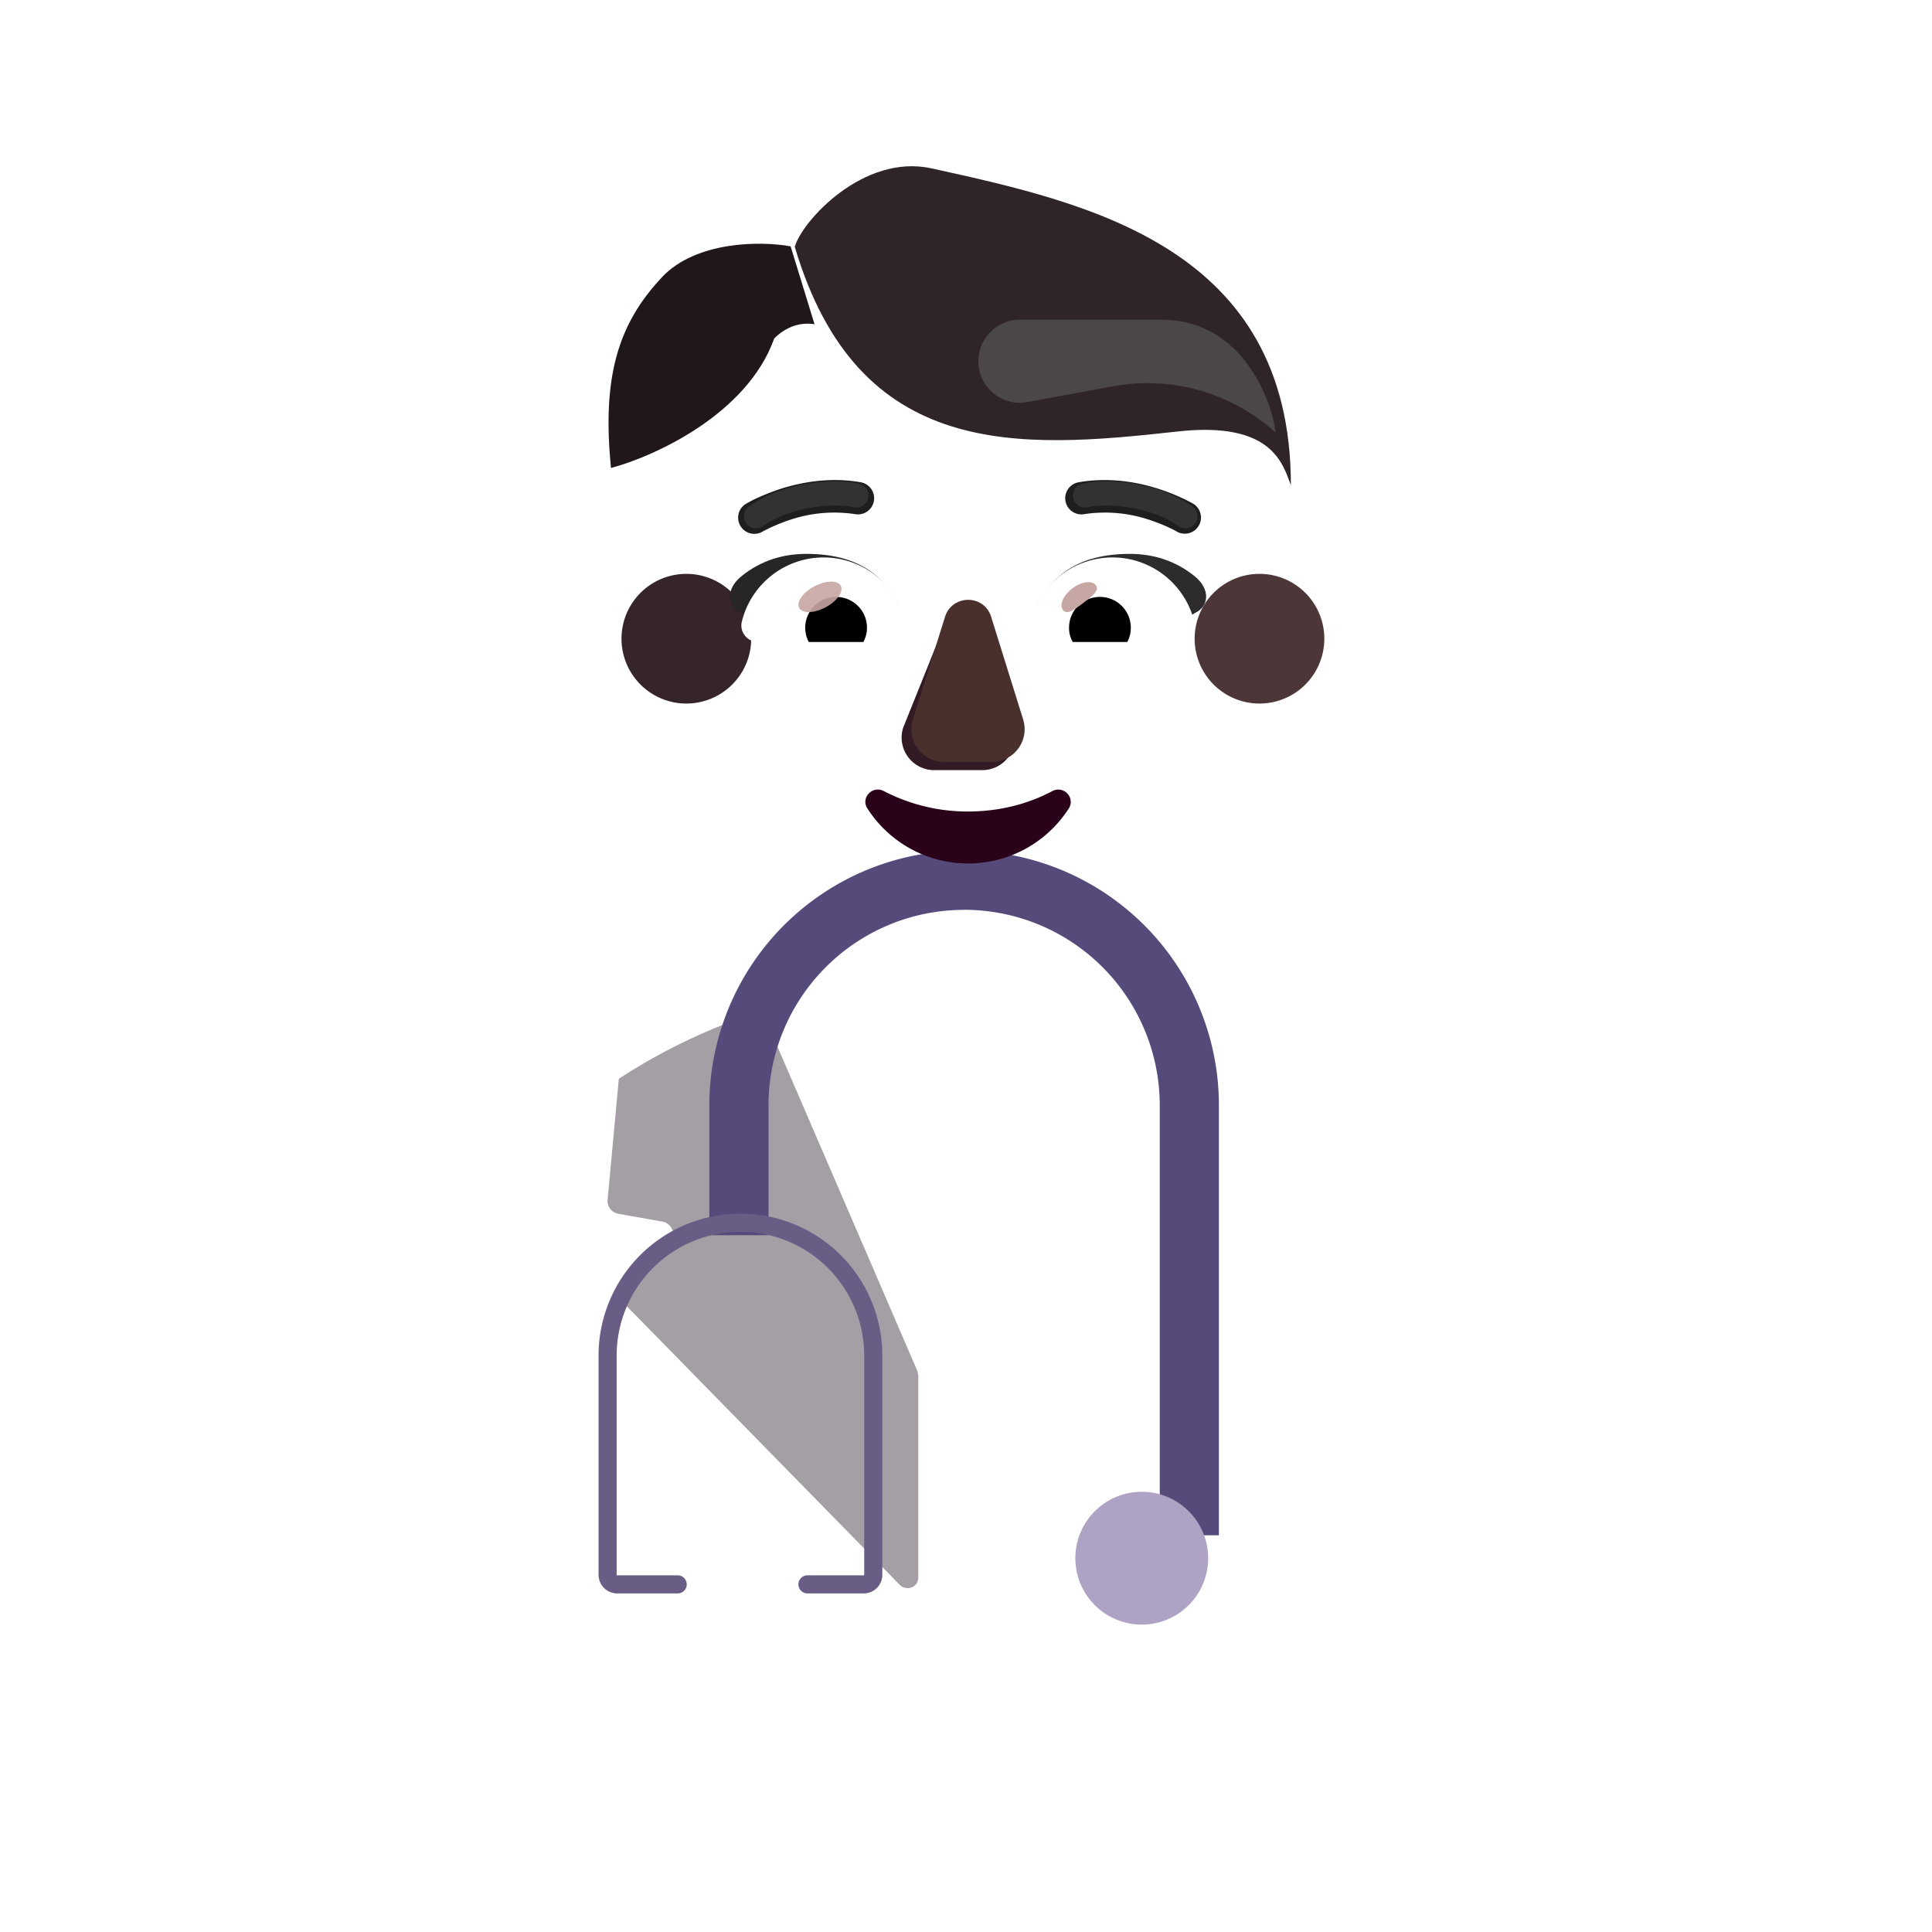 <svg xmlns="http://www.w3.org/2000/svg" width="3em" height="3em" viewBox="0 0 32 32"><g fill="none"><g filter="url(#)"><path fill="url(#)" fill-rule="evenodd" d="M23.22 11.989c.212-.436.323-.921.323-1.427a3.3 3.3 0 0 0-.269-1.306h.006a3 3 0 0 0-.282-.513l-.002-.003a3.24 3.24 0 0 1-.526-1.77v-.011a3.3 3.3 0 0 0-3.299-3.3a.54.54 0 0 1-.455-.232a3.3 3.3 0 0 0-2.682-1.376a3.3 3.3 0 0 0-2.682 1.376a.56.56 0 0 1-.455.233h-.085a3.3 3.3 0 0 0-3.215 3.3v.01a3.24 3.24 0 0 1-.526 1.771l-.002.004a3.3 3.3 0 0 0-.22 3.245a.52.52 0 0 1 0 .455c-.203.425-.324.9-.324 1.407a3.213 3.213 0 0 0 3.218 3.218h8.582a3.213 3.213 0 0 0 2.894-4.625a.52.52 0 0 1 0-.455M10.958 9.316h-.012l1.198 2.356c.124 2.802 1.217 0 3.889 0s3.836 3.12 3.96.317l1.135-3.197c-.053-1.245-.956-1.333-1.136-1.333h-3.22a3.86 3.86 0 0 1-3.189-1.673a.264.264 0 0 0-.461.051l-.082.194a2.3 2.3 0 0 1-1.24 1.255l-.051.02c-.236.123-.79.49-.81 1.439l.01.306z" clip-rule="evenodd"/><path fill="url(#)" fill-rule="evenodd" d="M23.22 11.989c.212-.436.323-.921.323-1.427a3.3 3.3 0 0 0-.269-1.306h.006a3 3 0 0 0-.282-.513l-.002-.003a3.24 3.24 0 0 1-.526-1.77v-.011a3.3 3.3 0 0 0-3.299-3.3a.54.54 0 0 1-.455-.232a3.3 3.3 0 0 0-2.682-1.376a3.3 3.3 0 0 0-2.682 1.376a.56.56 0 0 1-.455.233h-.085a3.3 3.3 0 0 0-3.215 3.3v.01a3.24 3.24 0 0 1-.526 1.771l-.002.004a3.3 3.3 0 0 0-.22 3.245a.52.52 0 0 1 0 .455c-.203.425-.324.9-.324 1.407a3.213 3.213 0 0 0 3.218 3.218h8.582a3.213 3.213 0 0 0 2.894-4.625a.52.52 0 0 1 0-.455M10.958 9.316h-.012l1.198 2.356c.124 2.802 1.217 0 3.889 0s3.836 3.12 3.96.317l1.135-3.197c-.053-1.245-.956-1.333-1.136-1.333h-3.22a3.86 3.86 0 0 1-3.189-1.673a.264.264 0 0 0-.461.051l-.082.194a2.3 2.3 0 0 1-1.24 1.255l-.051.02c-.236.123-.79.49-.81 1.439l.01.306z" clip-rule="evenodd"/><path fill="url(#)" fill-rule="evenodd" d="M23.22 11.989c.212-.436.323-.921.323-1.427a3.3 3.3 0 0 0-.269-1.306h.006a3 3 0 0 0-.282-.513l-.002-.003a3.24 3.24 0 0 1-.526-1.77v-.011a3.3 3.3 0 0 0-3.299-3.3a.54.54 0 0 1-.455-.232a3.3 3.3 0 0 0-2.682-1.376a3.3 3.3 0 0 0-2.682 1.376a.56.56 0 0 1-.455.233h-.085a3.3 3.3 0 0 0-3.215 3.3v.01a3.24 3.24 0 0 1-.526 1.771l-.002.004a3.3 3.3 0 0 0-.22 3.245a.52.52 0 0 1 0 .455c-.203.425-.324.9-.324 1.407a3.213 3.213 0 0 0 3.218 3.218h8.582a3.213 3.213 0 0 0 2.894-4.625a.52.52 0 0 1 0-.455M10.958 9.316h-.012l1.198 2.356c.124 2.802 1.217 0 3.889 0s3.836 3.12 3.96.317l1.135-3.197c-.053-1.245-.956-1.333-1.136-1.333h-3.22a3.86 3.86 0 0 1-3.189-1.673a.264.264 0 0 0-.461.051l-.082.194a2.3 2.3 0 0 1-1.24 1.255l-.051.02c-.236.123-.79.49-.81 1.439l.01.306z" clip-rule="evenodd"/><path fill="url(#)" fill-rule="evenodd" d="M23.22 11.989c.212-.436.323-.921.323-1.427a3.3 3.3 0 0 0-.269-1.306h.006a3 3 0 0 0-.282-.513l-.002-.003a3.24 3.24 0 0 1-.526-1.77v-.011a3.3 3.3 0 0 0-3.299-3.3a.54.54 0 0 1-.455-.232a3.3 3.3 0 0 0-2.682-1.376a3.3 3.3 0 0 0-2.682 1.376a.56.56 0 0 1-.455.233h-.085a3.3 3.3 0 0 0-3.215 3.3v.01a3.24 3.24 0 0 1-.526 1.771l-.002.004a3.3 3.3 0 0 0-.22 3.245a.52.52 0 0 1 0 .455c-.203.425-.324.9-.324 1.407a3.213 3.213 0 0 0 3.218 3.218h8.582a3.213 3.213 0 0 0 2.894-4.625a.52.52 0 0 1 0-.455M10.958 9.316h-.012l1.198 2.356c.124 2.802 1.217 0 3.889 0s3.836 3.12 3.96.317l1.135-3.197c-.053-1.245-.956-1.333-1.136-1.333h-3.22a3.86 3.86 0 0 1-3.189-1.673a.264.264 0 0 0-.461.051l-.082.194a2.3 2.3 0 0 1-1.24 1.255l-.051.02c-.236.123-.79.49-.81 1.439l.01.306z" clip-rule="evenodd"/><path fill="url(#)" fill-rule="evenodd" d="M23.22 11.989c.212-.436.323-.921.323-1.427a3.3 3.3 0 0 0-.269-1.306h.006a3 3 0 0 0-.282-.513l-.002-.003a3.24 3.24 0 0 1-.526-1.77v-.011a3.3 3.3 0 0 0-3.299-3.3a.54.54 0 0 1-.455-.232a3.3 3.3 0 0 0-2.682-1.376a3.3 3.3 0 0 0-2.682 1.376a.56.56 0 0 1-.455.233h-.085a3.3 3.3 0 0 0-3.215 3.3v.01a3.24 3.24 0 0 1-.526 1.771l-.002.004a3.3 3.3 0 0 0-.22 3.245a.52.52 0 0 1 0 .455c-.203.425-.324.9-.324 1.407a3.213 3.213 0 0 0 3.218 3.218h8.582a3.213 3.213 0 0 0 2.894-4.625a.52.52 0 0 1 0-.455M10.958 9.316h-.012l1.198 2.356c.124 2.802 1.217 0 3.889 0s3.836 3.12 3.96.317l1.135-3.197c-.053-1.245-.956-1.333-1.136-1.333h-3.22a3.86 3.86 0 0 1-3.189-1.673a.264.264 0 0 0-.461.051l-.082.194a2.3 2.3 0 0 1-1.24 1.255l-.051.02c-.236.123-.79.49-.81 1.439l.01.306z" clip-rule="evenodd"/><path fill="url(#)" fill-rule="evenodd" d="M23.22 11.989c.212-.436.323-.921.323-1.427a3.3 3.3 0 0 0-.269-1.306h.006a3 3 0 0 0-.282-.513l-.002-.003a3.24 3.24 0 0 1-.526-1.77v-.011a3.3 3.3 0 0 0-3.299-3.3a.54.54 0 0 1-.455-.232a3.3 3.3 0 0 0-2.682-1.376a3.3 3.3 0 0 0-2.682 1.376a.56.56 0 0 1-.455.233h-.085a3.3 3.3 0 0 0-3.215 3.3v.01a3.24 3.24 0 0 1-.526 1.771l-.002.004a3.3 3.3 0 0 0-.22 3.245a.52.52 0 0 1 0 .455c-.203.425-.324.9-.324 1.407a3.213 3.213 0 0 0 3.218 3.218h8.582a3.213 3.213 0 0 0 2.894-4.625a.52.52 0 0 1 0-.455M10.958 9.316h-.012l1.198 2.356c.124 2.802 1.217 0 3.889 0s3.836 3.12 3.96.317l1.135-3.197c-.053-1.245-.956-1.333-1.136-1.333h-3.22a3.86 3.86 0 0 1-3.189-1.673a.264.264 0 0 0-.461.051l-.082.194a2.3 2.3 0 0 1-1.24 1.255l-.051.02c-.236.123-.79.49-.81 1.439l.01.306z" clip-rule="evenodd"/><path fill="url(#)" fill-rule="evenodd" d="M23.22 11.989c.212-.436.323-.921.323-1.427a3.3 3.3 0 0 0-.269-1.306h.006a3 3 0 0 0-.282-.513l-.002-.003a3.24 3.24 0 0 1-.526-1.77v-.011a3.3 3.3 0 0 0-3.299-3.3a.54.54 0 0 1-.455-.232a3.3 3.3 0 0 0-2.682-1.376a3.3 3.3 0 0 0-2.682 1.376a.56.56 0 0 1-.455.233h-.085a3.3 3.3 0 0 0-3.215 3.3v.01a3.24 3.24 0 0 1-.526 1.771l-.002.004a3.3 3.3 0 0 0-.22 3.245a.52.52 0 0 1 0 .455c-.203.425-.324.9-.324 1.407a3.213 3.213 0 0 0 3.218 3.218h8.582a3.213 3.213 0 0 0 2.894-4.625a.52.52 0 0 1 0-.455M10.958 9.316h-.012l1.198 2.356c.124 2.802 1.217 0 3.889 0s3.836 3.12 3.96.317l1.135-3.197c-.053-1.245-.956-1.333-1.136-1.333h-3.22a3.86 3.86 0 0 1-3.189-1.673a.264.264 0 0 0-.461.051l-.082.194a2.3 2.3 0 0 1-1.24 1.255l-.051.02c-.236.123-.79.49-.81 1.439l.01.306z" clip-rule="evenodd"/><path fill="url(#)" fill-rule="evenodd" d="M23.22 11.989c.212-.436.323-.921.323-1.427a3.3 3.3 0 0 0-.269-1.306h.006a3 3 0 0 0-.282-.513l-.002-.003a3.24 3.24 0 0 1-.526-1.77v-.011a3.3 3.3 0 0 0-3.299-3.3a.54.54 0 0 1-.455-.232a3.3 3.3 0 0 0-2.682-1.376a3.3 3.3 0 0 0-2.682 1.376a.56.56 0 0 1-.455.233h-.085a3.3 3.3 0 0 0-3.215 3.3v.01a3.24 3.24 0 0 1-.526 1.771l-.002.004a3.3 3.3 0 0 0-.22 3.245a.52.52 0 0 1 0 .455c-.203.425-.324.9-.324 1.407a3.213 3.213 0 0 0 3.218 3.218h8.582a3.213 3.213 0 0 0 2.894-4.625a.52.52 0 0 1 0-.455M10.958 9.316h-.012l1.198 2.356c.124 2.802 1.217 0 3.889 0s3.836 3.12 3.96.317l1.135-3.197c-.053-1.245-.956-1.333-1.136-1.333h-3.22a3.86 3.86 0 0 1-3.189-1.673a.264.264 0 0 0-.461.051l-.082.194a2.3 2.3 0 0 1-1.24 1.255l-.051.02c-.236.123-.79.49-.81 1.439l.01.306z" clip-rule="evenodd"/><path fill="url(#)" fill-rule="evenodd" d="M23.22 11.989c.212-.436.323-.921.323-1.427a3.3 3.3 0 0 0-.269-1.306h.006a3 3 0 0 0-.282-.513l-.002-.003a3.24 3.24 0 0 1-.526-1.77v-.011a3.3 3.3 0 0 0-3.299-3.3a.54.54 0 0 1-.455-.232a3.3 3.3 0 0 0-2.682-1.376a3.3 3.3 0 0 0-2.682 1.376a.56.56 0 0 1-.455.233h-.085a3.3 3.3 0 0 0-3.215 3.3v.01a3.24 3.24 0 0 1-.526 1.771l-.002.004a3.3 3.3 0 0 0-.22 3.245a.52.52 0 0 1 0 .455c-.203.425-.324.9-.324 1.407a3.213 3.213 0 0 0 3.218 3.218h8.582a3.213 3.213 0 0 0 2.894-4.625a.52.52 0 0 1 0-.455M10.958 9.316h-.012l1.198 2.356c.124 2.802 1.217 0 3.889 0s3.836 3.12 3.96.317l1.135-3.197c-.053-1.245-.956-1.333-1.136-1.333h-3.22a3.86 3.86 0 0 1-3.189-1.673a.264.264 0 0 0-.461.051l-.082.194a2.3 2.3 0 0 1-1.24 1.255l-.051.02c-.236.123-.79.49-.81 1.439l.01.306z" clip-rule="evenodd"/><path fill="url(#)" fill-rule="evenodd" d="M23.22 11.989c.212-.436.323-.921.323-1.427a3.3 3.3 0 0 0-.269-1.306h.006a3 3 0 0 0-.282-.513l-.002-.003a3.24 3.24 0 0 1-.526-1.77v-.011a3.3 3.3 0 0 0-3.299-3.3a.54.54 0 0 1-.455-.232a3.3 3.3 0 0 0-2.682-1.376a3.3 3.3 0 0 0-2.682 1.376a.56.56 0 0 1-.455.233h-.085a3.3 3.3 0 0 0-3.215 3.3v.01a3.24 3.24 0 0 1-.526 1.771l-.002.004a3.3 3.3 0 0 0-.22 3.245a.52.52 0 0 1 0 .455c-.203.425-.324.9-.324 1.407a3.213 3.213 0 0 0 3.218 3.218h8.582a3.213 3.213 0 0 0 2.894-4.625a.52.52 0 0 1 0-.455M10.958 9.316h-.012l1.198 2.356c.124 2.802 1.217 0 3.889 0s3.836 3.12 3.96.317l1.135-3.197c-.053-1.245-.956-1.333-1.136-1.333h-3.22a3.86 3.86 0 0 1-3.189-1.673a.264.264 0 0 0-.461.051l-.082.194a2.3 2.3 0 0 1-1.24 1.255l-.051.02c-.236.123-.79.49-.81 1.439l.01.306z" clip-rule="evenodd"/><path fill="url(#)" fill-rule="evenodd" d="M23.22 11.989c.212-.436.323-.921.323-1.427a3.3 3.3 0 0 0-.269-1.306h.006a3 3 0 0 0-.282-.513l-.002-.003a3.24 3.24 0 0 1-.526-1.77v-.011a3.3 3.3 0 0 0-3.299-3.3a.54.54 0 0 1-.455-.232a3.3 3.3 0 0 0-2.682-1.376a3.3 3.3 0 0 0-2.682 1.376a.56.56 0 0 1-.455.233h-.085a3.3 3.3 0 0 0-3.215 3.3v.01a3.24 3.24 0 0 1-.526 1.771l-.002.004a3.3 3.3 0 0 0-.22 3.245a.52.52 0 0 1 0 .455c-.203.425-.324.9-.324 1.407a3.213 3.213 0 0 0 3.218 3.218h8.582a3.213 3.213 0 0 0 2.894-4.625a.52.52 0 0 1 0-.455M10.958 9.316h-.012l1.198 2.356c.124 2.802 1.217 0 3.889 0s3.836 3.12 3.96.317l1.135-3.197c-.053-1.245-.956-1.333-1.136-1.333h-3.22a3.86 3.86 0 0 1-3.189-1.673a.264.264 0 0 0-.461.051l-.082.194a2.3 2.3 0 0 1-1.24 1.255l-.051.02c-.236.123-.79.49-.81 1.439l.01.306z" clip-rule="evenodd"/><path fill="url(#)" fill-rule="evenodd" d="M23.22 11.989c.212-.436.323-.921.323-1.427a3.3 3.3 0 0 0-.269-1.306h.006a3 3 0 0 0-.282-.513l-.002-.003a3.24 3.24 0 0 1-.526-1.77v-.011a3.3 3.3 0 0 0-3.299-3.3a.54.54 0 0 1-.455-.232a3.3 3.3 0 0 0-2.682-1.376a3.3 3.3 0 0 0-2.682 1.376a.56.56 0 0 1-.455.233h-.085a3.3 3.3 0 0 0-3.215 3.3v.01a3.24 3.24 0 0 1-.526 1.771l-.002.004a3.3 3.3 0 0 0-.22 3.245a.52.52 0 0 1 0 .455c-.203.425-.324.9-.324 1.407a3.213 3.213 0 0 0 3.218 3.218h8.582a3.213 3.213 0 0 0 2.894-4.625a.52.52 0 0 1 0-.455M10.958 9.316h-.012l1.198 2.356c.124 2.802 1.217 0 3.889 0s3.836 3.12 3.96.317l1.135-3.197c-.053-1.245-.956-1.333-1.136-1.333h-3.22a3.86 3.86 0 0 1-3.189-1.673a.264.264 0 0 0-.461.051l-.082.194a2.3 2.3 0 0 1-1.24 1.255l-.051.02c-.236.123-.79.49-.81 1.439l.01.306z" clip-rule="evenodd"/></g><path fill="url(#)" d="M16.02 15.359c-2.74 0-5.3 1.06-7.21 2.84v11.75h14.38v-11.78a10.54 10.54 0 0 0-7.17-2.81"/><path fill="url(#)" d="M16.02 15.359c-2.74 0-5.3 1.06-7.21 2.84v11.75h14.38v-11.78a10.54 10.54 0 0 0-7.17-2.81"/><path fill="url(#)" d="M16.02 15.359c-2.74 0-5.3 1.06-7.21 2.84v11.75h14.38v-11.78a10.54 10.54 0 0 0-7.17-2.81"/><path fill="url(#)" d="M16.02 15.359c-2.74 0-5.3 1.06-7.21 2.84v11.75h14.38v-11.78a10.54 10.54 0 0 0-7.17-2.81"/><path fill="url(#)" d="M16.02 15.359c-2.74 0-5.3 1.06-7.21 2.84v11.75h14.38v-11.78a10.54 10.54 0 0 0-7.17-2.81"/><path fill="url(#)" d="M16.02 15.359c-2.74 0-5.3 1.06-7.21 2.84v11.75h14.38v-11.78a10.54 10.54 0 0 0-7.17-2.81"/><path fill="url(#)" d="M16.02 15.359c-2.74 0-5.3 1.06-7.21 2.84v11.75h14.38v-11.78a10.54 10.54 0 0 0-7.17-2.81"/><path fill="url(#)" d="M16.389 15.359c.25.01.51.03.77.05c-.26-.02-.51-.04-.77-.05"/><path fill="url(#)" d="M16.059 15.359h-.04c.1 0 .19 0 .29.01c-.08-.01-.17-.01-.25-.01"/><path fill="url(#)" d="m5.96 22.72l-.03.08c-.52 1.65-.79 3.36-.79 5.09v2.06h3.67V18.2a10.56 10.56 0 0 0-2.85 4.52"/><path fill="url(#)" d="m5.96 22.72l-.03.08c-.52 1.65-.79 3.36-.79 5.09v2.06h3.67V18.2a10.56 10.56 0 0 0-2.85 4.52"/><path fill="url(#)" d="m5.96 22.72l-.03.08c-.52 1.65-.79 3.36-.79 5.09v2.06h3.67V18.2a10.56 10.56 0 0 0-2.85 4.52"/><path fill="url(#)" d="M26.86 27.919c.01-1.75-.25-3.49-.77-5.16c-.56-1.8-1.58-3.37-2.9-4.59v11.78h3.65z"/><path fill="url(#)" d="M26.86 27.919c.01-1.75-.25-3.49-.77-5.16c-.56-1.8-1.58-3.37-2.9-4.59v11.78h3.65z"/><path fill="url(#)" d="M26.86 27.919c.01-1.75-.25-3.49-.77-5.16c-.56-1.8-1.58-3.37-2.9-4.59v11.78h3.65z"/><path fill="url(#)" d="M16.527 22.463c0-.04-.01-.203 0-.243l2.662-6.291c.01-.03.03-.06.04-.08c-1.01-.32-2.08-.49-3.18-.49c-1.11 0-2.19.18-3.21.5c.01.02.03.05.04.07l2.64 6.361c.01.03.054.05.054.09l.056 3.599h.01v3.97h.79v-3.97l.078-3.415z"/><path fill="url(#)" d="M16.527 22.463c0-.04-.01-.203 0-.243l2.662-6.291c.01-.03.03-.06.04-.08c-1.01-.32-2.08-.49-3.18-.49c-1.11 0-2.19.18-3.21.5c.01.02.03.05.04.07l2.64 6.361c.01.03.054.05.054.09l.056 3.599h.01v3.97h.79v-3.97l.078-3.415z"/><path fill="url(#)" d="M16.389 15.359c.25.01.51.03.77.05c-.26-.02-.51-.04-.77-.05"/><path fill="url(#)" d="M16.059 15.359h-.04c.1 0 .19 0 .29.01c-.08-.01-.17-.01-.25-.01"/><g filter="url(#)"><path fill="#A49EA5" d="m10.24 20.104l.733.13a.213.213 0 0 1 .12.352l-.704.77a.216.216 0 0 0 .009.296l4.506 4.599c.111.111.306.037.306-.12V22.8c0-.036-.01-.064-.019-.101l-2.54-5.888a.15.15 0 0 0-.037-.065a9.7 9.7 0 0 0-2.364 1.122l-.186 2.003a.214.214 0 0 0 .176.232"/></g><g filter="url(#)"><path fill="url(#)" d="m21.927 20.104l-.732.13a.213.213 0 0 0-.12.352l.704.77a.216.216 0 0 1-.01.296l-4.505 4.599c-.112.111-.306.037-.306-.12V22.8c0-.036.009-.064.018-.101l2.54-5.888a.15.15 0 0 1 .038-.065a9.7 9.7 0 0 1 2.364 1.122l.185 2.003a.214.214 0 0 1-.176.232"/></g><path fill="url(#)" d="M16.683 21.64c-.262.516-.262.942-.262 1.306v2.991c0 .17.208.26.327.13l4.818-4.96c.09-.09.09-.23.01-.32l-.753-.83a.23.23 0 0 1 .129-.38l.783-.14a.23.23 0 0 0 .188-.25l-.187-2.06a.25.25 0 0 0-.113-.185a10.5 10.5 0 0 0-2.426-1.135a.3.3 0 0 0-.04.08z"/><path fill="url(#)" d="M16.683 21.64c-.262.516-.262.942-.262 1.306v2.991c0 .17.208.26.327.13l4.818-4.96c.09-.09.09-.23.01-.32l-.753-.83a.23.23 0 0 1 .129-.38l.783-.14a.23.23 0 0 0 .188-.25l-.187-2.06a.25.25 0 0 0-.113-.185a10.5 10.5 0 0 0-2.426-1.135a.3.3 0 0 0-.04.08z"/><path fill="url(#)" d="M16.683 21.64c-.262.516-.262.942-.262 1.306v2.991c0 .17.208.26.327.13l4.818-4.96c.09-.09.09-.23.01-.32l-.753-.83a.23.23 0 0 1 .129-.38l.783-.14a.23.23 0 0 0 .188-.25l-.187-2.06a.25.25 0 0 0-.113-.185a10.5 10.5 0 0 0-2.426-1.135a.3.3 0 0 0-.04.08z"/><path fill="url(#)" d="M16.683 21.64c-.262.516-.262.942-.262 1.306v2.991c0 .17.208.26.327.13l4.818-4.96c.09-.09.09-.23.01-.32l-.753-.83a.23.23 0 0 1 .129-.38l.783-.14a.23.23 0 0 0 .188-.25l-.187-2.06a.25.25 0 0 0-.113-.185a10.5 10.5 0 0 0-2.426-1.135a.3.3 0 0 0-.04.08z"/><path fill="url(#)" d="M16.683 21.64c-.262.516-.262.942-.262 1.306v2.991c0 .17.208.26.327.13l4.818-4.96c.09-.09.09-.23.01-.32l-.753-.83a.23.23 0 0 1 .129-.38l.783-.14a.23.23 0 0 0 .188-.25l-.187-2.06a.25.25 0 0 0-.113-.185a10.5 10.5 0 0 0-2.426-1.135a.3.3 0 0 0-.04.08z"/><path fill="url(#)" d="M16.683 21.64c-.262.516-.262.942-.262 1.306v2.991c0 .17.208.26.327.13l4.818-4.96c.09-.09.09-.23.01-.32l-.753-.83a.23.23 0 0 1 .129-.38l.783-.14a.23.23 0 0 0 .188-.25l-.187-2.06a.25.25 0 0 0-.113-.185a10.5 10.5 0 0 0-2.426-1.135a.3.3 0 0 0-.04.08z"/><path fill="url(#)" d="M15.404 21.64c.262.516.262.942.262 1.306v2.991c0 .17-.208.26-.327.13l-4.818-4.96a.234.234 0 0 1-.01-.32l.754-.83c.119-.13.05-.35-.129-.38l-.783-.14a.23.23 0 0 1-.189-.25l.188-2.06a.25.25 0 0 1 .113-.185a10.5 10.5 0 0 1 2.426-1.135a.3.3 0 0 1 .04.08z"/><path fill="url(#)" d="M15.404 21.64c.262.516.262.942.262 1.306v2.991c0 .17-.208.26-.327.13l-4.818-4.96a.234.234 0 0 1-.01-.32l.754-.83c.119-.13.05-.35-.129-.38l-.783-.14a.23.23 0 0 1-.189-.25l.188-2.06a.25.25 0 0 1 .113-.185a10.5 10.5 0 0 1 2.426-1.135a.3.3 0 0 1 .04.08z"/><path fill="url(#)" d="M15.404 21.64c.262.516.262.942.262 1.306v2.991c0 .17-.208.26-.327.13l-4.818-4.96a.234.234 0 0 1-.01-.32l.754-.83c.119-.13.05-.35-.129-.38l-.783-.14a.23.23 0 0 1-.189-.25l.188-2.06a.25.25 0 0 1 .113-.185a10.5 10.5 0 0 1 2.426-1.135a.3.3 0 0 1 .04.08z"/><path fill="url(#)" d="M15.404 21.64c.262.516.262.942.262 1.306v2.991c0 .17-.208.26-.327.13l-4.818-4.96a.234.234 0 0 1-.01-.32l.754-.83c.119-.13.05-.35-.129-.38l-.783-.14a.23.23 0 0 1-.189-.25l.188-2.06a.25.25 0 0 1 .113-.185a10.5 10.5 0 0 1 2.426-1.135a.3.3 0 0 1 .04.08z"/><path fill="url(#)" d="M15.404 21.64c.262.516.262.942.262 1.306v2.991c0 .17-.208.26-.327.13l-4.818-4.96a.234.234 0 0 1-.01-.32l.754-.83c.119-.13.05-.35-.129-.38l-.783-.14a.23.23 0 0 1-.189-.25l.188-2.06a.25.25 0 0 1 .113-.185a10.5 10.5 0 0 1 2.426-1.135a.3.3 0 0 1 .04.08z"/><path fill="url(#)" d="M15.404 21.64c.262.516.262.942.262 1.306v2.991c0 .17-.208.26-.327.13l-4.818-4.96a.234.234 0 0 1-.01-.32l.754-.83c.119-.13.05-.35-.129-.38l-.783-.14a.23.23 0 0 1-.189-.25l.188-2.06a.25.25 0 0 1 .113-.185a10.5 10.5 0 0 1 2.426-1.135a.3.3 0 0 1 .04.08z"/><path fill="url(#)" d="M16.019 18.669a2.1 2.1 0 0 1-2.1-2.1v-1.38h4.2v1.38a2.1 2.1 0 0 1-2.1 2.1"/><path fill="#564A7B" fill-rule="evenodd" d="M15.969 15.07a3.24 3.24 0 0 0-3.24 3.239v2.15h-.98v-2.15a4.22 4.22 0 0 1 8.44 0v7.12h-.98v-7.12a3.24 3.24 0 0 0-3.24-3.24" clip-rule="evenodd"/><path fill="url(#)" fill-rule="evenodd" d="M15.969 15.07a3.24 3.24 0 0 0-3.24 3.239v2.15h-.98v-2.15a4.22 4.22 0 0 1 8.44 0v7.12h-.98v-7.12a3.24 3.24 0 0 0-3.24-3.24" clip-rule="evenodd"/><path fill="url(#)" fill-rule="evenodd" d="M15.969 15.07a3.24 3.24 0 0 0-3.24 3.239v2.15h-.98v-2.15a4.22 4.22 0 0 1 8.44 0v7.12h-.98v-7.12a3.24 3.24 0 0 0-3.24-3.24" clip-rule="evenodd"/><path fill="url(#)" fill-rule="evenodd" d="M15.969 15.07a3.24 3.24 0 0 0-3.24 3.239v2.15h-.98v-2.15a4.22 4.22 0 0 1 8.44 0v7.12h-.98v-7.12a3.24 3.24 0 0 0-3.24-3.24" clip-rule="evenodd"/><path fill="url(#)" fill-rule="evenodd" d="M15.969 15.07a3.24 3.24 0 0 0-3.24 3.239v2.15h-.98v-2.15a4.22 4.22 0 0 1 8.44 0v7.12h-.98v-7.12a3.24 3.24 0 0 0-3.24-3.24" clip-rule="evenodd"/><g filter="url(#)"><path fill="#AFA3C5" d="M18.878 26.908a1.1 1.1 0 1 0 0-2.199a1.1 1.1 0 0 0 0 2.199"/></g><path fill="url(#)" d="M19.709 26.68a1.26 1.26 0 1 0 0-2.52a1.26 1.26 0 0 0 0 2.52"/><g filter="url(#)"><path fill="url(#)" d="M19.709 26.129a.71.71 0 1 0 0-1.42a.71.71 0 0 0 0 1.42"/></g><g filter="url(#)"><path fill="url(#)" fill-rule="evenodd" d="M12.239 20.81c-.94 0-1.71.761-1.71 1.709v3.3h.67a.49.49 0 0 1 0 .98h-1a.65.65 0 0 1-.65-.65v-3.63a2.69 2.69 0 0 1 5.38 0v3.63c0 .36-.29.65-.65.65h-.93a.49.49 0 1 1 0-.98h.6v-3.3c0-.94-.762-1.71-1.71-1.71" clip-rule="evenodd"/></g><g filter="url(#)"><path stroke="#6A5D85" stroke-linecap="round" stroke-linejoin="round" stroke-miterlimit="10" stroke-width=".3" d="M11.224 26.242h-1c-.09 0-.16-.07-.16-.16v-3.63a2.2 2.2 0 0 1 4.4 0v3.63c0 .09-.07.16-.16.16h-.93"/></g><path fill="url(#)" fill-rule="evenodd" d="M9.548 26.139v-2.47h.982v2.14h.249v.98h-.58a.65.65 0 0 1-.65-.65" clip-rule="evenodd"/><path fill="url(#)" fill-rule="evenodd" d="M9.548 26.139v-2.47h.982v2.14h.249v.98h-.58a.65.65 0 0 1-.65-.65" clip-rule="evenodd"/><path fill="url(#)" fill-rule="evenodd" d="M14.93 23.679v2.47c0 .36-.29.65-.651.65h-.58v-.98h.25v-2.14z" clip-rule="evenodd"/><path fill="url(#)" fill-rule="evenodd" d="M14.93 23.679v2.47c0 .36-.29.65-.651.65h-.58v-.98h.25v-2.14z" clip-rule="evenodd"/><g filter="url(#)"><path fill="url(#)" d="M11.348 12.188a1.61 1.61 0 1 0 0-3.218a1.61 1.61 0 0 0 0 3.218"/></g><g filter="url(#)"><path fill="url(#)" d="M20.861 12.188a1.61 1.61 0 1 0 0-3.218a1.61 1.61 0 0 0 0 3.218"/><path fill="url(#)" d="M20.861 12.188a1.61 1.61 0 1 0 0-3.218a1.61 1.61 0 0 0 0 3.218"/></g><g filter="url(#)"><path fill="#4C3637" d="M20.861 11.653a1.074 1.074 0 1 0 0-2.148a1.074 1.074 0 0 0 0 2.148"/><path fill="url(#)" d="M20.861 11.653a1.074 1.074 0 1 0 0-2.148a1.074 1.074 0 0 0 0 2.148"/></g><g filter="url(#)"><path fill="#35252B" d="M11.368 11.653a1.074 1.074 0 1 0 0-2.148a1.074 1.074 0 0 0 0 2.148"/><path fill="url(#)" d="M11.368 11.653a1.074 1.074 0 1 0 0-2.148a1.074 1.074 0 0 0 0 2.148"/></g><g filter="url(#)"><path fill="url(#)" d="M10.947 9.317h.012l-.01-.266l-.01-.306c.02-.949.574-1.316.81-1.438l.05-.02q.029-.014.052-.021a2.3 2.3 0 0 0 1.19-1.235l.082-.194a.264.264 0 0 1 .461-.05a3.86 3.86 0 0 0 3.19 1.673h3.22c.18 0 1.082.087 1.135 1.332l-.119 3.073c-.123 2.802-2.311 4.684-4.983 4.684s-4.86-1.882-4.983-4.684z"/><path fill="url(#)" d="M10.947 9.317h.012l-.01-.266l-.01-.306c.02-.949.574-1.316.81-1.438l.05-.02q.029-.014.052-.021a2.3 2.3 0 0 0 1.19-1.235l.082-.194a.264.264 0 0 1 .461-.05a3.86 3.86 0 0 0 3.19 1.673h3.22c.18 0 1.082.087 1.135 1.332l-.119 3.073c-.123 2.802-2.311 4.684-4.983 4.684s-4.86-1.882-4.983-4.684z"/><path fill="url(#)" d="M10.947 9.317h.012l-.01-.266l-.01-.306c.02-.949.574-1.316.81-1.438l.05-.02q.029-.014.052-.021a2.3 2.3 0 0 0 1.19-1.235l.082-.194a.264.264 0 0 1 .461-.05a3.86 3.86 0 0 0 3.19 1.673h3.22c.18 0 1.082.087 1.135 1.332l-.119 3.073c-.123 2.802-2.311 4.684-4.983 4.684s-4.86-1.882-4.983-4.684z"/><path fill="url(#)" d="M10.947 9.317h.012l-.01-.266l-.01-.306c.02-.949.574-1.316.81-1.438l.05-.02q.029-.014.052-.021a2.3 2.3 0 0 0 1.19-1.235l.082-.194a.264.264 0 0 1 .461-.05a3.86 3.86 0 0 0 3.19 1.673h3.22c.18 0 1.082.087 1.135 1.332l-.119 3.073c-.123 2.802-2.311 4.684-4.983 4.684s-4.86-1.882-4.983-4.684z"/><path fill="url(#)" d="M10.947 9.317h.012l-.01-.266l-.01-.306c.02-.949.574-1.316.81-1.438l.05-.02q.029-.014.052-.021a2.3 2.3 0 0 0 1.19-1.235l.082-.194a.264.264 0 0 1 .461-.05a3.86 3.86 0 0 0 3.19 1.673h3.22c.18 0 1.082.087 1.135 1.332l-.119 3.073c-.123 2.802-2.311 4.684-4.983 4.684s-4.86-1.882-4.983-4.684z"/><path fill="url(#)" d="M10.947 9.317h.012l-.01-.266l-.01-.306c.02-.949.574-1.316.81-1.438l.05-.02q.029-.014.052-.021a2.3 2.3 0 0 0 1.19-1.235l.082-.194a.264.264 0 0 1 .461-.05a3.86 3.86 0 0 0 3.19 1.673h3.22c.18 0 1.082.087 1.135 1.332l-.119 3.073c-.123 2.802-2.311 4.684-4.983 4.684s-4.86-1.882-4.983-4.684z"/><path fill="url(#)" d="M10.947 9.317h.012l-.01-.266l-.01-.306c.02-.949.574-1.316.81-1.438l.05-.02q.029-.014.052-.021a2.3 2.3 0 0 0 1.19-1.235l.082-.194a.264.264 0 0 1 .461-.05a3.86 3.86 0 0 0 3.19 1.673h3.22c.18 0 1.082.087 1.135 1.332l-.119 3.073c-.123 2.802-2.311 4.684-4.983 4.684s-4.86-1.882-4.983-4.684z"/><path fill="url(#)" d="M10.947 9.317h.012l-.01-.266l-.01-.306c.02-.949.574-1.316.81-1.438l.05-.02q.029-.014.052-.021a2.3 2.3 0 0 0 1.19-1.235l.082-.194a.264.264 0 0 1 .461-.05a3.86 3.86 0 0 0 3.19 1.673h3.22c.18 0 1.082.087 1.135 1.332l-.119 3.073c-.123 2.802-2.311 4.684-4.983 4.684s-4.86-1.882-4.983-4.684z"/></g><path fill="url(#)" d="M10.947 9.317h.012l-.01-.266l-.01-.306c.02-.949.574-1.316.81-1.438l.05-.02q.029-.014.052-.021a2.3 2.3 0 0 0 1.19-1.235l.082-.194a.264.264 0 0 1 .461-.05a3.86 3.86 0 0 0 3.19 1.673h3.22c.18 0 1.082.087 1.135 1.332l-.119 3.073c-.123 2.802-2.311 4.684-4.983 4.684s-4.86-1.882-4.983-4.684z"/><path fill="url(#)" d="M10.947 9.317h.012l-.01-.266l-.01-.306c.02-.949.574-1.316.81-1.438l.05-.02q.029-.014.052-.021a2.3 2.3 0 0 0 1.19-1.235l.082-.194a.264.264 0 0 1 .461-.05a3.86 3.86 0 0 0 3.19 1.673h3.22c.18 0 1.082.087 1.135 1.332l-.119 3.073c-.123 2.802-2.311 4.684-4.983 4.684s-4.86-1.882-4.983-4.684z"/><g filter="url(#)"><path fill="#331B25" d="m15.641 10.356l-.683 1.7a.54.54 0 0 0 .52.7h.787a.54.54 0 0 0 .52-.7l-.531-1.7c-.114-.376-.493-.376-.613 0"/></g><g filter="url(#)"><path fill="#4A302D" d="m15.652 10.218l-.532 1.7a.54.54 0 0 0 .52.7h.787a.54.54 0 0 0 .52-.7l-.53-1.7c-.115-.377-.646-.377-.765 0"/><path fill="url(#)" d="m15.652 10.218l-.532 1.7a.54.54 0 0 0 .52.7h.787a.54.54 0 0 0 .52-.7l-.53-1.7c-.115-.377-.646-.377-.765 0"/><path fill="url(#)" d="m15.652 10.218l-.532 1.7a.54.54 0 0 0 .52.7h.787a.54.54 0 0 0 .52-.7l-.53-1.7c-.115-.377-.646-.377-.765 0"/><path fill="url(#)" d="m15.652 10.218l-.532 1.7a.54.54 0 0 0 .52.7h.787a.54.54 0 0 0 .52-.7l-.53-1.7c-.115-.377-.646-.377-.765 0"/><path fill="url(#)" d="m15.652 10.218l-.532 1.7a.54.54 0 0 0 .52.7h.787a.54.54 0 0 0 .52-.7l-.53-1.7c-.115-.377-.646-.377-.765 0"/></g><path fill="url(#)" d="m15.652 10.218l-.532 1.7a.54.54 0 0 0 .52.7h.787a.54.54 0 0 0 .52-.7l-.53-1.7c-.115-.377-.646-.377-.765 0"/><path fill="url(#)" d="m15.652 10.218l-.532 1.7a.54.54 0 0 0 .52.7h.787a.54.54 0 0 0 .52-.7l-.53-1.7c-.115-.377-.646-.377-.765 0"/><path fill="#2A0219" stroke="url(#)" stroke-width=".1" d="M14.636 13.102a.204.204 0 0 0-.248.043a.196.196 0 0 0-.02.248a1.982 1.982 0 0 0 3.333 0a.2.2 0 0 0-.022-.25a.205.205 0 0 0-.247-.041c-.404.215-.88.339-1.398.339a3 3 0 0 1-1.398-.34Z"/><g filter="url(#)"><path fill="#2D2B2E" d="M17.176 10.01c.265-.467.669-.836 1.537-.836c.38 0 .747.106 1.073.369c.269.217.233.495.025.6l-.556.317c-.652-.21-1.373-.24-2.079-.45"/></g><g filter="url(#)"><path fill="#272528" d="M14.892 10.01c-.265-.467-.669-.836-1.537-.836c-.38 0-.747.106-1.073.369c-.27.217-.233.495-.025.6l.556.317c.652-.21 1.373-.24 2.079-.45"/></g><g filter="url(#)"><path fill="#1E1E1E" d="m12.636 8.801l-.004.003a.268.268 0 0 1-.276-.46l.002-.001l.003-.002l.01-.005a2 2 0 0 1 .147-.077a4 4 0 0 1 .41-.162c.34-.108.816-.2 1.329-.109a.268.268 0 0 1-.093.528a2.3 2.3 0 0 0-1.072.092a3 3 0 0 0-.456.193"/></g><g filter="url(#)"><path fill="#1E1E1E" fill-rule="evenodd" d="m19.765 8.344l-.137.23za.268.268 0 0 1-.275.46l-.005-.003a1 1 0 0 0-.113-.058a3 3 0 0 0-.342-.135a2.3 2.3 0 0 0-1.072-.092a.268.268 0 0 1-.093-.528c.513-.09.988 0 1.328.11a3.3 3.3 0 0 1 .558.238l.01.005z" clip-rule="evenodd"/></g><path fill="#fff" d="M18.425 9.233c.653 0 1.205.45 1.355 1.06a.274.274 0 0 1-.268.34h-2.231a.23.23 0 0 1-.227-.272a1.4 1.4 0 0 1 1.37-1.128"/><path fill="url(#)" d="M18.218 9.505a.892.892 0 0 1 .86 1.128h-1.724a.896.896 0 0 1 .864-1.128"/><path fill="#000" d="M17.707 10.397c0-.284.227-.51.511-.51a.51.51 0 0 1 .454.746h-.904a.46.46 0 0 1-.061-.236"/><g filter="url(#)"><path fill="#C7A7A3" d="M18.152 9.694c.064.085-.069.188-.22.301s-.263.193-.327.108s.007-.246.159-.359c.15-.113.325-.135.388-.05"/><path fill="url(#)" d="M18.152 9.694c.064.085-.069.188-.22.301s-.263.193-.327.108s.007-.246.159-.359c.15-.113.325-.135.388-.05"/></g><g filter="url(#)"><path fill="url(#)" d="M19.013 10.28a.84.84 0 0 0-.232-.463l-.26.286l.118.228z"/></g><path fill="#fff" d="M13.643 9.233c-.653 0-1.205.45-1.355 1.06c-.045.174.09.34.268.34h2.23a.23.23 0 0 0 .228-.272a1.4 1.4 0 0 0-1.371-1.128"/><path fill="url(#)" d="M13.85 9.505a.893.893 0 0 0-.86 1.128h1.724a1 1 0 0 0 .032-.236a.9.9 0 0 0-.896-.892"/><path fill="#000" d="M14.36 10.397a.51.51 0 0 0-.51-.51a.51.51 0 0 0-.455.746h.905a.5.5 0 0 0 .06-.236"/><g filter="url(#)"><path fill="url(#)" d="M14.665 10.293c0-.289-.234-.481-.298-.54l-.288.28l.177.361z"/></g><g filter="url(#)"><ellipse cx="13.581" cy="9.886" fill="#C7A7A3" fill-opacity=".9" rx=".39" ry=".197" transform="rotate(-27.914 13.58 9.886)"/><ellipse cx="13.581" cy="9.886" fill="url(#)" rx=".39" ry=".197" transform="rotate(-27.914 13.58 9.886)"/></g><g filter="url(#)"><path stroke="#323233" stroke-linecap="round" stroke-width=".4" d="M17.973 8.206c.323-.078 1.125-.039 1.661.345"/></g><g filter="url(#)"><path stroke="#323233" stroke-linecap="round" stroke-width=".4" d="M14.183 8.206c-.323-.078-1.125-.039-1.661.345"/></g><g filter="url(#)"><path fill="#20171A" d="M10.965 4.59c.566-.599 1.636-.6 2.13-.51l.396 1.29c-.252-.039-.478.05-.667.235c-.449 1.26-1.99 1.956-2.704 2.146c-.149-1.492.109-2.38.845-3.16"/><path fill="url(#)" d="M10.965 4.59c.566-.599 1.636-.6 2.13-.51l.396 1.29c-.252-.039-.478.05-.667.235c-.449 1.26-1.99 1.956-2.704 2.146c-.149-1.492.109-2.38.845-3.16"/></g><g filter="url(#)"><path fill="#2F2428" d="M15.43 2.789c-1.132-.25-2.15.88-2.266 1.299c1.051 3.545 3.713 3.35 6.34 3.059c1.572-.175 1.743.542 1.877.888c0-3.933-3.344-4.671-5.922-5.24z"/><path fill="url(#)" d="M15.43 2.789c-1.132-.25-2.15.88-2.266 1.299c1.051 3.545 3.713 3.35 6.34 3.059c1.572-.175 1.743.542 1.877.888c0-3.933-3.344-4.671-5.922-5.24z"/><path fill="url(#)" d="M15.43 2.789c-1.132-.25-2.15.88-2.266 1.299c1.051 3.545 3.713 3.35 6.34 3.059c1.572-.175 1.743.542 1.877.888c0-3.933-3.344-4.671-5.922-5.24z"/></g><g filter="url(#)"><path stroke="url(#)" stroke-linecap="round" stroke-width=".2" d="M13.143 4.037c.023.243.234 1.157.544 1.71"/></g><g filter="url(#)"><path fill="#4B4648" d="m18.44 6.398l-1.425.262a.688.688 0 1 1-.125-1.365h2.34c1.385 0 1.843 1.396 1.9 1.872a3.15 3.15 0 0 0-2.69-.769"/></g><defs><radialGradient id="" cx="0" cy="0" r="1" gradientTransform="matrix(-.603 4.559 -5.695 -.754 15.732 13.079)" gradientUnits="userSpaceOnUse"><stop offset=".591" stop-color="#171418"/><stop offset="1" stop-color="#171418" stop-opacity="0"/></radialGradient><radialGradient id="" cx="0" cy="0" r="1" gradientTransform="matrix(-2.883 1.944 -2.555 -3.788 12.916 13.348)" gradientUnits="userSpaceOnUse"><stop offset=".258" stop-color="#181518"/><stop offset="1" stop-color="#181518" stop-opacity="0"/></radialGradient><radialGradient id="" cx="0" cy="0" r="1" gradientTransform="rotate(127.405 2.926 8.165)scale(2.152 1.653)" gradientUnits="userSpaceOnUse"><stop offset=".334" stop-color="#040101"/><stop offset="1" stop-color="#040101" stop-opacity="0"/></radialGradient><radialGradient id="" cx="0" cy="0" r="1" gradientTransform="rotate(121.43 3.361 7.65)scale(2.475 1.743)" gradientUnits="userSpaceOnUse"><stop offset=".321" stop-color="#040002"/><stop offset="1" stop-color="#040002" stop-opacity="0"/></radialGradient><radialGradient id="" cx="0" cy="0" r="1" gradientTransform="rotate(62.272 4.171 11.618)scale(2.954 4.101)" gradientUnits="userSpaceOnUse"><stop stop-color="#474445"/><stop offset="1" stop-color="#474445" stop-opacity="0"/></radialGradient><radialGradient id="" cx="0" cy="0" r="1" gradientTransform="rotate(134.998 9.981 6.828)scale(2.038 2.849)" gradientUnits="userSpaceOnUse"><stop stop-color="#4A4446"/><stop offset="1" stop-color="#4A4446" stop-opacity="0"/></radialGradient><radialGradient id="" cx="0" cy="0" r="1" gradientTransform="matrix(-1.844 .536 -1.119 -3.845 23.543 9.727)" gradientUnits="userSpaceOnUse"><stop stop-color="#3B3638"/><stop offset="1" stop-color="#3B3638" stop-opacity="0"/></radialGradient><radialGradient id="" cx="0" cy="0" r="1" gradientTransform="rotate(165.963 10.66 7.985)scale(2.902 3.697)" gradientUnits="userSpaceOnUse"><stop stop-color="#464444"/><stop offset="1" stop-color="#464444" stop-opacity="0"/></radialGradient><radialGradient id="" cx="0" cy="0" r="1" gradientTransform="rotate(-108.843 12.992 -3.781)scale(2.8 2.215)" gradientUnits="userSpaceOnUse"><stop stop-color="#575455"/><stop offset="1" stop-color="#575455" stop-opacity="0"/></radialGradient><radialGradient id="" cx="0" cy="0" r="1" gradientTransform="matrix(1.504 .158 -.256 2.437 9.892 9.691)" gradientUnits="userSpaceOnUse"><stop stop-color="#413733"/><stop offset="1" stop-color="#413733" stop-opacity="0"/></radialGradient><radialGradient id="" cx="0" cy="0" r="1" gradientTransform="rotate(107.382 2.775 7.123)scale(2.92 2.691)" gradientUnits="userSpaceOnUse"><stop offset=".243" stop-color="#585352"/><stop offset="1" stop-color="#585352" stop-opacity="0"/></radialGradient><radialGradient id="" cx="0" cy="0" r="1" gradientTransform="matrix(-10.8 0 0 -20.692 23.229 23.88)" gradientUnits="userSpaceOnUse"><stop stop-color="#EFEAFB"/><stop offset="1" stop-color="#D4CAE9"/></radialGradient><radialGradient id="" cx="0" cy="0" r="1" gradientTransform="rotate(-121.204 19.159 8.147)scale(16.587 16.349)" gradientUnits="userSpaceOnUse"><stop offset=".587" stop-color="#BEBAC5" stop-opacity="0"/><stop offset="1" stop-color="#BEBAC5"/></radialGradient><radialGradient id="" cx="0" cy="0" r="1" gradientTransform="rotate(77.152 -6.28 23.558)scale(3.654 4.043)" gradientUnits="userSpaceOnUse"><stop stop-color="#B2A6C7"/><stop offset="1" stop-color="#B2A6C7" stop-opacity="0"/></radialGradient><radialGradient id="" cx="0" cy="0" r="1" gradientTransform="matrix(0 -7.975 .96 0 16 29.949)" gradientUnits="userSpaceOnUse"><stop stop-color="#B1909E"/><stop offset="1" stop-color="#B1909E" stop-opacity="0"/></radialGradient><radialGradient id="" cx="0" cy="0" r="1" gradientTransform="matrix(3.443 .312 -.868 9.56 5.366 24.662)" gradientUnits="userSpaceOnUse"><stop stop-color="#D3D0D5"/><stop offset="1" stop-color="#C8BFD6"/></radialGradient><radialGradient id="" cx="0" cy="0" r="1" gradientTransform="rotate(107.994 -1.678 12.322)scale(6.677 7.477)" gradientUnits="userSpaceOnUse"><stop stop-color="#C4C3C3"/><stop offset="1" stop-color="#C4C3C3" stop-opacity="0"/></radialGradient><radialGradient id="" cx="0" cy="0" r="1" gradientTransform="matrix(-3.075 1.406 -3.72 -8.134 26.265 21.911)" gradientUnits="userSpaceOnUse"><stop stop-color="#FCF9FF"/><stop offset="1" stop-color="#E6DDF3"/></radialGradient><radialGradient id="" cx="0" cy="0" r="1" gradientTransform="matrix(0 11 -8.464 0 24.58 20.284)" gradientUnits="userSpaceOnUse"><stop offset=".781" stop-color="#D1C0E3" stop-opacity="0"/><stop offset=".974" stop-color="#D1C0E3"/></radialGradient><radialGradient id="" cx="0" cy="0" r="1" gradientTransform="matrix(0 5.656 -3.011 0 16.034 18.505)" gradientUnits="userSpaceOnUse"><stop offset=".398" stop-color="#6D5791"/><stop offset="1" stop-color="#3E2672"/></radialGradient><radialGradient id="" cx="0" cy="0" r="1" gradientTransform="matrix(0 -6.531 2.861 0 16.398 30.443)" gradientUnits="userSpaceOnUse"><stop offset=".344" stop-color="#574379"/><stop offset="1" stop-color="#574379" stop-opacity="0"/></radialGradient><radialGradient id="" cx="0" cy="0" r="1" gradientTransform="matrix(0 6.188 -.846 0 19.172 18.068)" gradientUnits="userSpaceOnUse"><stop stop-color="#AA98A1"/><stop offset="1" stop-color="#DAD1E4" stop-opacity="0"/></radialGradient><radialGradient id="" cx="0" cy="0" r="1" gradientTransform="matrix(2.692 -3.051 1.042 .919 16.48 26.51)" gradientUnits="userSpaceOnUse"><stop stop-color="#B7A3CF"/><stop offset="1" stop-color="#B7A3CF" stop-opacity="0"/></radialGradient><radialGradient id="" cx="0" cy="0" r="1" gradientTransform="matrix(0 -4.844 .553 0 19.172 24.818)" gradientUnits="userSpaceOnUse"><stop stop-color="#A298B4"/><stop offset="1" stop-color="#A298B4" stop-opacity="0"/></radialGradient><radialGradient id="" cx="0" cy="0" r="1" gradientTransform="rotate(158.705 5.401 11.258)scale(3.253 6.388)" gradientUnits="userSpaceOnUse"><stop offset=".088" stop-color="#EFE1E3"/><stop offset="1" stop-color="#BDB0D0"/></radialGradient><radialGradient id="" cx="0" cy="0" r="1" gradientTransform="matrix(3.461 -9.388 7.622 2.81 10.164 24.872)" gradientUnits="userSpaceOnUse"><stop offset=".691" stop-color="#B3A299" stop-opacity="0"/><stop offset="1" stop-color="#B3A299"/></radialGradient><radialGradient id="" cx="0" cy="0" r="1" gradientTransform="matrix(.391 -2.766 2.119 .299 10.335 19.444)" gradientUnits="userSpaceOnUse"><stop stop-color="#CBC5CF"/><stop offset="1" stop-color="#BDB1AD" stop-opacity="0"/></radialGradient><radialGradient id="" cx="0" cy="0" r="1" gradientTransform="matrix(-.438 2.203 -.676 -.134 12.132 18.27)" gradientUnits="userSpaceOnUse"><stop offset=".439" stop-color="#ADA5AB"/><stop offset="1" stop-color="#ADA5AB" stop-opacity="0"/></radialGradient><radialGradient id="" cx="0" cy="0" r="1" gradientTransform="rotate(49.295 -16.958 24.238)scale(2.803 .974)" gradientUnits="userSpaceOnUse"><stop stop-color="#B5A9BF"/><stop offset="1" stop-color="#B5A9BF" stop-opacity="0"/></radialGradient><radialGradient id="" cx="0" cy="0" r="1" gradientTransform="matrix(0 2.656 -2.938 0 16.019 16.279)" gradientUnits="userSpaceOnUse"><stop offset=".059" stop-color="#3E2631"/><stop offset=".906" stop-color="#361C1E"/></radialGradient><radialGradient id="" cx="0" cy="0" r="1" gradientTransform="matrix(.521 2.315 -1.366 .307 18.162 16.014)" gradientUnits="userSpaceOnUse"><stop stop-color="#271B48"/><stop offset="1" stop-color="#271B48" stop-opacity="0"/></radialGradient><radialGradient id="" cx="0" cy="0" r="1" gradientTransform="matrix(0 -3.141 .594 0 12.616 19.99)" gradientUnits="userSpaceOnUse"><stop stop-color="#716687"/><stop offset="1" stop-color="#716687" stop-opacity="0"/></radialGradient><radialGradient id="" cx="0" cy="0" r="1" gradientTransform="rotate(117.031 1.849 12.18)scale(1.719 1.837)" gradientUnits="userSpaceOnUse"><stop offset=".145" stop-color="#261943"/><stop offset="1" stop-color="#261943" stop-opacity="0"/></radialGradient><radialGradient id="" cx="0" cy="0" r="1" gradientTransform="rotate(121.842 3.185 18.05)scale(1.904 1.712)" gradientUnits="userSpaceOnUse"><stop offset=".213" stop-color="#49A3E6"/><stop offset="1" stop-color="#2B86DD"/></radialGradient><radialGradient id="" cx="0" cy="0" r="1" gradientTransform="matrix(.786 -.786 .52 .52 19.282 25.857)" gradientUnits="userSpaceOnUse"><stop offset=".204" stop-color="#4C7BBF"/><stop offset="1" stop-color="#2C6DBD"/></radialGradient><radialGradient id="" cx="0" cy="0" r="1" gradientTransform="matrix(0 3.5 -.281 0 10.164 23.52)" gradientUnits="userSpaceOnUse"><stop offset=".442" stop-color="#46A4E7"/><stop offset="1" stop-color="#46A4E7" stop-opacity="0"/></radialGradient><radialGradient id="" cx="0" cy="0" r="1" gradientTransform="matrix(2.489 -1.131 1.381 3.039 20.073 11.018)" gradientUnits="userSpaceOnUse"><stop offset=".64" stop-color="#493033"/><stop offset=".944" stop-color="#6A5956"/></radialGradient><radialGradient id="" cx="0" cy="0" r="1" gradientTransform="matrix(1.316 .738 -.208 .372 21.104 8.898)" gradientUnits="userSpaceOnUse"><stop stop-color="#402824"/><stop offset="1" stop-color="#402824" stop-opacity="0"/></radialGradient><radialGradient id="" cx="0" cy="0" r="1" gradientTransform="matrix(1.51 -.112 .088 1.18 20.425 10.691)" gradientUnits="userSpaceOnUse"><stop offset=".719" stop-color="#371D1F" stop-opacity="0"/><stop offset="1" stop-color="#371D1F"/></radialGradient><radialGradient id="" cx="0" cy="0" r="1" gradientTransform="matrix(-1.207 0 0 -.952 11.433 10.579)" gradientUnits="userSpaceOnUse"><stop offset=".667" stop-color="#2D181A" stop-opacity="0"/><stop offset="1" stop-color="#2D181A"/></radialGradient><radialGradient id="" cx="0" cy="0" r="1" gradientTransform="matrix(-6.504 2.999 -4.014 -8.705 18.893 10.042)" gradientUnits="userSpaceOnUse"><stop stop-color="#4F322E"/><stop offset="1" stop-color="#402A29"/></radialGradient><radialGradient id="" cx="0" cy="0" r="1" gradientTransform="rotate(154.513 7.7 7.462)scale(2.256 1.571)" gradientUnits="userSpaceOnUse"><stop stop-color="#533632"/><stop offset="1" stop-color="#533632" stop-opacity="0"/></radialGradient><radialGradient id="" cx="0" cy="0" r="1" gradientTransform="matrix(1.073 -3.476 4.41 1.362 13.854 16.824)" gradientUnits="userSpaceOnUse"><stop stop-color="#3A1F30"/><stop offset="1" stop-color="#3A1F30" stop-opacity="0"/></radialGradient><radialGradient id="" cx="0" cy="0" r="1" gradientTransform="rotate(96.727 3.754 12.466)scale(6.847 6.884)" gradientUnits="userSpaceOnUse"><stop offset=".727" stop-color="#3F243B" stop-opacity="0"/><stop offset="1" stop-color="#3F243B"/></radialGradient><radialGradient id="" cx="0" cy="0" r="1" gradientTransform="scale(6.602 6.567)rotate(90 .4 1.989)" gradientUnits="userSpaceOnUse"><stop offset=".794" stop-color="#3B232B" stop-opacity="0"/><stop offset="1" stop-color="#2B151B"/></radialGradient><radialGradient id="" cx="0" cy="0" r="1" gradientTransform="rotate(168.897 8.35 6.753)scale(7.037 12.116)" gradientUnits="userSpaceOnUse"><stop offset=".795" stop-color="#5E4543" stop-opacity="0"/><stop offset="1" stop-color="#5E4543"/></radialGradient><radialGradient id="" cx="0" cy="0" r="1" gradientTransform="matrix(0 -1.151 1.412 0 18.335 9.623)" gradientUnits="userSpaceOnUse"><stop stop-color="#43272A"/><stop offset="1" stop-color="#43272A" stop-opacity="0"/></radialGradient><radialGradient id="" cx="0" cy="0" r="1" gradientTransform="matrix(0 -1.313 1.504 0 13.957 9.395)" gradientUnits="userSpaceOnUse"><stop stop-color="#371E27"/><stop offset="1" stop-color="#371E27" stop-opacity="0"/></radialGradient><radialGradient id="" cx="0" cy="0" r="1" gradientTransform="matrix(-1.285 0 0 -6.446 21.13 11.11)" gradientUnits="userSpaceOnUse"><stop stop-color="#59403D"/><stop offset="1" stop-color="#59403D" stop-opacity="0"/></radialGradient><radialGradient id="" cx="0" cy="0" r="1" gradientTransform="matrix(-1.829 1.574 -1.055 -1.226 19.955 15.158)" gradientUnits="userSpaceOnUse"><stop stop-color="#594D4D"/><stop offset=".694" stop-color="#594D4D" stop-opacity="0"/></radialGradient><radialGradient id="" cx="0" cy="0" r="1" gradientTransform="matrix(-.456 -2.044 .63 -.14 16.819 11.837)" gradientUnits="userSpaceOnUse"><stop offset=".017" stop-color="#634D4B"/><stop offset="1" stop-color="#634D4B" stop-opacity="0"/></radialGradient><radialGradient id="" cx="0" cy="0" r="1" gradientTransform="matrix(-.779 0 0 -.218 16.579 12.05)" gradientUnits="userSpaceOnUse"><stop stop-color="#655251"/><stop offset="1" stop-color="#655251" stop-opacity="0"/></radialGradient><radialGradient id="" cx="0" cy="0" r="1" gradientTransform="rotate(145.529 6.429 8.273)scale(1.663 1.999)" gradientUnits="userSpaceOnUse"><stop offset=".778" stop-color="#2D151C" stop-opacity="0"/><stop offset="1" stop-color="#2D151C"/></radialGradient><radialGradient id="" cx="0" cy="0" r="1" gradientTransform="matrix(0 .811 -1.29 0 18.216 9.982)" gradientUnits="userSpaceOnUse"><stop offset=".802" stop-color="#7D574A"/><stop offset="1" stop-color="#694B43"/><stop offset="1" stop-color="#804D49"/><stop offset="1" stop-color="#664944"/></radialGradient><radialGradient id="" cx="0" cy="0" r="1" gradientTransform="matrix(-.232 -.299 .411 -.319 17.988 10.066)" gradientUnits="userSpaceOnUse"><stop offset=".766" stop-color="#FFE6E2" stop-opacity="0"/><stop offset=".966" stop-color="#FFE6E2"/></radialGradient><radialGradient id="" cx="0" cy="0" r="1" gradientTransform="matrix(0 .811 -1.29 0 13.852 9.982)" gradientUnits="userSpaceOnUse"><stop offset=".802" stop-color="#7D574A"/><stop offset="1" stop-color="#694B43"/><stop offset="1" stop-color="#804D49"/><stop offset="1" stop-color="#664944"/></radialGradient><radialGradient id="" cx="0" cy="0" r="1" gradientTransform="rotate(-90.897 11.804 -1.577)scale(.494 .594)" gradientUnits="userSpaceOnUse"><stop offset=".766" stop-color="#FFE6E2" stop-opacity="0"/><stop offset=".966" stop-color="#FFE6E2"/></radialGradient><radialGradient id="" cx="0" cy="0" r="1" gradientTransform="rotate(-65.391 11.312 -4.152)scale(3.031 1.55)" gradientUnits="userSpaceOnUse"><stop stop-color="#433838"/><stop offset="1" stop-color="#433838" stop-opacity="0"/></radialGradient><radialGradient id="" cx="0" cy="0" r="1" gradientTransform="rotate(115.684 8.138 6.968)scale(4.873 7.967)" gradientUnits="userSpaceOnUse"><stop offset=".639" stop-color="#1F0D24" stop-opacity="0"/><stop offset="1" stop-color="#1F0D24"/></radialGradient><radialGradient id="" cx="0" cy="0" r="1" gradientTransform="matrix(-.21 1.367 -2.941 -.453 16.244 3.024)" gradientUnits="userSpaceOnUse"><stop stop-color="#4C4749"/><stop offset="1" stop-color="#4C4749" stop-opacity="0"/></radialGradient><linearGradient id="" x1="20.727" x2="13.922" y1="3.626" y2="16.231" gradientUnits="userSpaceOnUse"><stop stop-color="#393134"/><stop offset="1" stop-color="#1A1718"/></linearGradient><linearGradient id="" x1="23.343" x2="23.03" y1="24.56" y2="24.56" gradientUnits="userSpaceOnUse"><stop offset=".225" stop-color="#D4CCDC"/><stop offset="1" stop-color="#D4CCDC" stop-opacity="0"/></linearGradient><linearGradient id="" x1="8.765" x2="9.101" y1="24.56" y2="24.56" gradientUnits="userSpaceOnUse"><stop offset=".383" stop-color="#B7AFC3"/><stop offset="1" stop-color="#B7AFC3" stop-opacity="0"/></linearGradient><linearGradient id="" x1="16.21" x2="16.21" y1="30.911" y2="29.099" gradientUnits="userSpaceOnUse"><stop stop-color="#C8B7DE"/><stop offset="1" stop-color="#C8B7DE" stop-opacity="0"/></linearGradient><linearGradient id="" x1="8.849" x2="23.225" y1="15.389" y2="15.389" gradientUnits="userSpaceOnUse"><stop offset=".006" stop-color="#CCC"/><stop offset="1" stop-color="#E6E6E6"/></linearGradient><linearGradient id="" x1="8.849" x2="23.225" y1="15.358" y2="15.358" gradientUnits="userSpaceOnUse"><stop offset=".006" stop-color="#CCC"/><stop offset="1" stop-color="#E6E6E6"/></linearGradient><linearGradient id="" x1="7.029" x2="7.029" y1="30.724" y2="29.265" gradientUnits="userSpaceOnUse"><stop stop-color="#C8B7DE"/><stop offset="1" stop-color="#C8B7DE" stop-opacity="0"/></linearGradient><linearGradient id="" x1="22.7" x2="23.479" y1="25.598" y2="25.598" gradientUnits="userSpaceOnUse"><stop offset=".643" stop-color="#D4CCDC"/><stop offset="1" stop-color="#D4CCDC" stop-opacity="0"/></linearGradient><linearGradient id="" x1="8.849" x2="23.225" y1="15.389" y2="15.389" gradientUnits="userSpaceOnUse"><stop offset=".006" stop-color="#CCC"/><stop offset="1" stop-color="#E6E6E6"/></linearGradient><linearGradient id="" x1="8.849" x2="23.225" y1="15.358" y2="15.358" gradientUnits="userSpaceOnUse"><stop offset=".006" stop-color="#CCC"/><stop offset="1" stop-color="#E6E6E6"/></linearGradient><linearGradient id="" x1="16.21" x2="23.835" y1="26.943" y2="19.349" gradientUnits="userSpaceOnUse"><stop stop-color="#AD9EC2"/><stop offset="1" stop-color="#D3CFDA"/></linearGradient><linearGradient id="" x1="21.924" x2="16.809" y1="18.338" y2="23.857" gradientUnits="userSpaceOnUse"><stop stop-color="#FDF6F9"/><stop offset="1" stop-color="#BDB2D2"/></linearGradient><linearGradient id="" x1="20.078" x2="19.921" y1="15.62" y2="17.682" gradientUnits="userSpaceOnUse"><stop stop-color="#EDD8CE"/><stop offset="1" stop-color="#EDD8CE" stop-opacity="0"/></linearGradient><linearGradient id="" x1="17.616" x2="18.773" y1="18.865" y2="19.349" gradientUnits="userSpaceOnUse"><stop stop-color="#B49089"/><stop offset="1" stop-color="#DED4E6" stop-opacity="0"/></linearGradient><linearGradient id="" x1="12.304" x2="12.632" y1="23.162" y2="22.802" gradientUnits="userSpaceOnUse"><stop stop-color="#B2A6C6"/><stop offset="1" stop-color="#B2A6C6" stop-opacity="0"/></linearGradient><linearGradient id="" x1="20.343" x2="19.671" y1="23.63" y2="23.646" gradientUnits="userSpaceOnUse"><stop offset=".294" stop-color="#756A93"/><stop offset="1" stop-color="#746992" stop-opacity="0"/></linearGradient><linearGradient id="" x1="12.239" x2="12.239" y1="19.828" y2="28.411" gradientUnits="userSpaceOnUse"><stop stop-color="#5D4F77"/><stop offset="1" stop-color="#553C83"/></linearGradient><linearGradient id="" x1="9.548" x2="10.442" y1="25.228" y2="25.228" gradientUnits="userSpaceOnUse"><stop stop-color="#3A97DB"/><stop offset="1" stop-color="#49A3E2"/></linearGradient><linearGradient id="" x1="13.921" x2="14.593" y1="25.238" y2="25.238" gradientUnits="userSpaceOnUse"><stop stop-color="#3A97DB"/><stop offset="1" stop-color="#49A3E2"/></linearGradient><linearGradient id="" x1="14.984" x2="14.741" y1="24.755" y2="24.755" gradientUnits="userSpaceOnUse"><stop stop-color="#3D9AD9"/><stop offset="1" stop-color="#3D9AD9" stop-opacity="0"/></linearGradient><linearGradient id="" x1="9.739" x2="12.698" y1="10.666" y2="10.666" gradientUnits="userSpaceOnUse"><stop stop-color="#392526"/><stop offset="1" stop-color="#2A1C1F"/></linearGradient><linearGradient id="" x1="15.095" x2="16.034" y1="11.91" y2="11.91" gradientUnits="userSpaceOnUse"><stop stop-color="#3D2928"/><stop offset="1" stop-color="#3D2928" stop-opacity="0"/></linearGradient><linearGradient id="" x1="16.034" x2="16.034" y1="12.709" y2="12.099" gradientUnits="userSpaceOnUse"><stop stop-color="#3A1F30"/><stop offset="1" stop-color="#3A1F30" stop-opacity="0"/></linearGradient><linearGradient id="" x1="16.112" x2="16.112" y1="12.683" y2="12.544" gradientUnits="userSpaceOnUse"><stop stop-color="#311620"/><stop offset="1" stop-color="#311620" stop-opacity="0"/></linearGradient><linearGradient id="" x1="14.97" x2="15.43" y1="14.119" y2="13.407" gradientUnits="userSpaceOnUse"><stop stop-color="#564848"/><stop offset=".663" stop-color="#564848" stop-opacity="0"/></linearGradient><linearGradient id="" x1="18.994" x2="18.68" y1="10.036" y2="10.229" gradientUnits="userSpaceOnUse"><stop stop-color="#B4948D"/><stop offset="1" stop-color="#B4948D" stop-opacity="0"/></linearGradient><linearGradient id="" x1="14.596" x2="14.282" y1="10.036" y2="10.229" gradientUnits="userSpaceOnUse"><stop stop-color="#B4948D"/><stop offset="1" stop-color="#B4948D" stop-opacity="0"/></linearGradient><linearGradient id="" x1="13.143" x2="13.687" y1="4.381" y2="5.655" gradientUnits="userSpaceOnUse"><stop stop-color="#1A1316"/><stop offset="1" stop-color="#24182D"/></linearGradient><filter id="" width="15.268" height="15.768" x="8.525" y="1.301" color-interpolation-filters="sRGB" filterUnits="userSpaceOnUse"><feFlood flood-opacity="0" result="BackgroundImageFix"/><feBlend in="SourceGraphic" in2="BackgroundImageFix" result="shape"/><feColorMatrix in="SourceAlpha" result="hardAlpha" values="0 0 0 0 0 0 0 0 0 0 0 0 0 0 0 0 0 0 127 0"/><feOffset dx=".25" dy="-.75"/><feGaussianBlur stdDeviation=".75"/><feComposite in2="hardAlpha" k2="-1" k3="1" operator="arithmetic"/><feColorMatrix values="0 0 0 0 0.122 0 0 0 0 0.071 0 0 0 0 0.165 0 0 0 1 0"/><feBlend in2="shape" result="effect1_innerShadow_3987_24145"/></filter><filter id="" width="7.147" height="11.557" x="9.063" y="15.747" color-interpolation-filters="sRGB" filterUnits="userSpaceOnUse"><feFlood flood-opacity="0" result="BackgroundImageFix"/><feBlend in="SourceGraphic" in2="BackgroundImageFix" result="shape"/><feGaussianBlur result="effect1_foregroundBlur_3987_24145" stdDeviation=".5"/></filter><filter id="" width="7.147" height="11.557" x="15.957" y="15.747" color-interpolation-filters="sRGB" filterUnits="userSpaceOnUse"><feFlood flood-opacity="0" result="BackgroundImageFix"/><feBlend in="SourceGraphic" in2="BackgroundImageFix" result="shape"/><feGaussianBlur result="effect1_foregroundBlur_3987_24145" stdDeviation=".5"/></filter><filter id="" width="3.699" height="3.699" x="17.029" y="23.959" color-interpolation-filters="sRGB" filterUnits="userSpaceOnUse"><feFlood flood-opacity="0" result="BackgroundImageFix"/><feBlend in="SourceGraphic" in2="BackgroundImageFix" result="shape"/><feGaussianBlur result="effect1_foregroundBlur_3987_24145" stdDeviation=".375"/></filter><filter id="" width="1.42" height="1.42" x="18.999" y="24.709" color-interpolation-filters="sRGB" filterUnits="userSpaceOnUse"><feFlood flood-opacity="0" result="BackgroundImageFix"/><feBlend in="SourceGraphic" in2="BackgroundImageFix" result="shape"/><feColorMatrix in="SourceAlpha" result="hardAlpha" values="0 0 0 0 0 0 0 0 0 0 0 0 0 0 0 0 0 0 127 0"/><feOffset/><feGaussianBlur stdDeviation=".1"/><feComposite in2="hardAlpha" k2="-1" k3="1" operator="arithmetic"/><feColorMatrix values="0 0 0 0 0.149 0 0 0 0 0.412 0 0 0 0 0.722 0 0 0 1 0"/><feBlend in2="shape" result="effect1_innerShadow_3987_24145"/></filter><filter id="" width="5.381" height="7.171" x="9.548" y="19.628" color-interpolation-filters="sRGB" filterUnits="userSpaceOnUse"><feFlood flood-opacity="0" result="BackgroundImageFix"/><feBlend in="SourceGraphic" in2="BackgroundImageFix" result="shape"/><feColorMatrix in="SourceAlpha" result="hardAlpha" values="0 0 0 0 0 0 0 0 0 0 0 0 0 0 0 0 0 0 127 0"/><feOffset dy="-.2"/><feGaussianBlur stdDeviation=".1"/><feComposite in2="hardAlpha" k2="-1" k3="1" operator="arithmetic"/><feColorMatrix values="0 0 0 0 0.333 0 0 0 0 0.239 0 0 0 0 0.502 0 0 0 1 0"/><feBlend in2="shape" result="effect1_innerShadow_3987_24145"/></filter><filter id="" width="5.3" height="6.89" x="9.614" y="19.802" color-interpolation-filters="sRGB" filterUnits="userSpaceOnUse"><feFlood flood-opacity="0" result="BackgroundImageFix"/><feBlend in="SourceGraphic" in2="BackgroundImageFix" result="shape"/><feGaussianBlur result="effect1_foregroundBlur_3987_24145" stdDeviation=".15"/></filter><filter id="" width="3.368" height="3.218" x="9.739" y="8.97" color-interpolation-filters="sRGB" filterUnits="userSpaceOnUse"><feFlood flood-opacity="0" result="BackgroundImageFix"/><feBlend in="SourceGraphic" in2="BackgroundImageFix" result="shape"/><feColorMatrix in="SourceAlpha" result="hardAlpha" values="0 0 0 0 0 0 0 0 0 0 0 0 0 0 0 0 0 0 127 0"/><feOffset dx=".15"/><feGaussianBlur stdDeviation=".25"/><feComposite in2="hardAlpha" k2="-1" k3="1" operator="arithmetic"/><feColorMatrix values="0 0 0 0 0.337 0 0 0 0 0.267 0 0 0 0 0.251 0 0 0 1 0"/><feBlend in2="shape" result="effect1_innerShadow_3987_24145"/></filter><filter id="" width="3.218" height="3.468" x="19.252" y="8.72" color-interpolation-filters="sRGB" filterUnits="userSpaceOnUse"><feFlood flood-opacity="0" result="BackgroundImageFix"/><feBlend in="SourceGraphic" in2="BackgroundImageFix" result="shape"/><feColorMatrix in="SourceAlpha" result="hardAlpha" values="0 0 0 0 0 0 0 0 0 0 0 0 0 0 0 0 0 0 127 0"/><feOffset dy="-.25"/><feGaussianBlur stdDeviation=".25"/><feComposite in2="hardAlpha" k2="-1" k3="1" operator="arithmetic"/><feColorMatrix values="0 0 0 0 0.184 0 0 0 0 0.09 0 0 0 0 0.118 0 0 0 1 0"/><feBlend in2="shape" result="effect1_innerShadow_3987_24145"/></filter><filter id="" width="3.148" height="3.148" x="19.287" y="9.005" color-interpolation-filters="sRGB" filterUnits="userSpaceOnUse"><feFlood flood-opacity="0" result="BackgroundImageFix"/><feBlend in="SourceGraphic" in2="BackgroundImageFix" result="shape"/><feGaussianBlur result="effect1_foregroundBlur_3987_24145" stdDeviation=".25"/></filter><filter id="" width="2.648" height="2.648" x="10.043" y="9.255" color-interpolation-filters="sRGB" filterUnits="userSpaceOnUse"><feFlood flood-opacity="0" result="BackgroundImageFix"/><feBlend in="SourceGraphic" in2="BackgroundImageFix" result="shape"/><feGaussianBlur result="effect1_foregroundBlur_3987_24145" stdDeviation=".125"/></filter><filter id="" width="10.191" height="11.127" x="10.938" y="5.672" color-interpolation-filters="sRGB" filterUnits="userSpaceOnUse"><feFlood flood-opacity="0" result="BackgroundImageFix"/><feBlend in="SourceGraphic" in2="BackgroundImageFix" result="shape"/><feColorMatrix in="SourceAlpha" result="hardAlpha" values="0 0 0 0 0 0 0 0 0 0 0 0 0 0 0 0 0 0 127 0"/><feOffset dy=".25"/><feGaussianBlur stdDeviation=".15"/><feComposite in2="hardAlpha" k2="-1" k3="1" operator="arithmetic"/><feColorMatrix values="0 0 0 0 0.149 0 0 0 0 0.09 0 0 0 0 0.094 0 0 0 1 0"/><feBlend in2="shape" result="effect1_innerShadow_3987_24145"/></filter><filter id="" width="2.877" height="3.682" x="14.433" y="9.574" color-interpolation-filters="sRGB" filterUnits="userSpaceOnUse"><feFlood flood-opacity="0" result="BackgroundImageFix"/><feBlend in="SourceGraphic" in2="BackgroundImageFix" result="shape"/><feGaussianBlur result="effect1_foregroundBlur_3987_24145" stdDeviation=".25"/></filter><filter id="" width="2.377" height="3.182" x="14.845" y="9.686" color-interpolation-filters="sRGB" filterUnits="userSpaceOnUse"><feFlood flood-opacity="0" result="BackgroundImageFix"/><feBlend in="SourceGraphic" in2="BackgroundImageFix" result="shape"/><feGaussianBlur result="effect1_foregroundBlur_3987_24145" stdDeviation=".125"/></filter><filter id="" width="3.001" height="1.286" x="16.976" y="9.174" color-interpolation-filters="sRGB" filterUnits="userSpaceOnUse"><feFlood flood-opacity="0" result="BackgroundImageFix"/><feBlend in="SourceGraphic" in2="BackgroundImageFix" result="shape"/><feColorMatrix in="SourceAlpha" result="hardAlpha" values="0 0 0 0 0 0 0 0 0 0 0 0 0 0 0 0 0 0 127 0"/><feOffset dx="-.2"/><feGaussianBlur stdDeviation=".2"/><feComposite in2="hardAlpha" k2="-1" k3="1" operator="arithmetic"/><feColorMatrix values="0 0 0 0 0.094 0 0 0 0 0.067 0 0 0 0 0.118 0 0 0 1 0"/><feBlend in2="shape" result="effect1_innerShadow_3987_24145"/></filter><filter id="" width="3.001" height="1.286" x="12.091" y="9.174" color-interpolation-filters="sRGB" filterUnits="userSpaceOnUse"><feFlood flood-opacity="0" result="BackgroundImageFix"/><feBlend in="SourceGraphic" in2="BackgroundImageFix" result="shape"/><feColorMatrix in="SourceAlpha" result="hardAlpha" values="0 0 0 0 0 0 0 0 0 0 0 0 0 0 0 0 0 0 127 0"/><feOffset dx=".2"/><feGaussianBlur stdDeviation=".125"/><feComposite in2="hardAlpha" k2="-1" k3="1" operator="arithmetic"/><feColorMatrix values="0 0 0 0 0.086 0 0 0 0 0.055 0 0 0 0 0.114 0 0 0 1 0"/><feBlend in2="shape" result="effect1_innerShadow_3987_24145"/></filter><filter id="" width="2.453" height="1.091" x="12.226" y="7.751" color-interpolation-filters="sRGB" filterUnits="userSpaceOnUse"><feFlood flood-opacity="0" result="BackgroundImageFix"/><feBlend in="SourceGraphic" in2="BackgroundImageFix" result="shape"/><feColorMatrix in="SourceAlpha" result="hardAlpha" values="0 0 0 0 0 0 0 0 0 0 0 0 0 0 0 0 0 0 127 0"/><feOffset dx=".2" dy="-.2"/><feGaussianBlur stdDeviation=".15"/><feComposite in2="hardAlpha" k2="-1" k3="1" operator="arithmetic"/><feColorMatrix values="0 0 0 0 0.043 0 0 0 0 0.024 0 0 0 0 0.031 0 0 0 1 0"/><feBlend in2="shape" result="effect1_innerShadow_3987_24145"/></filter><filter id="" width="2.453" height="1.091" x="17.643" y="7.751" color-interpolation-filters="sRGB" filterUnits="userSpaceOnUse"><feFlood flood-opacity="0" result="BackgroundImageFix"/><feBlend in="SourceGraphic" in2="BackgroundImageFix" result="shape"/><feColorMatrix in="SourceAlpha" result="hardAlpha" values="0 0 0 0 0 0 0 0 0 0 0 0 0 0 0 0 0 0 127 0"/><feOffset dx=".2" dy="-.2"/><feGaussianBlur stdDeviation=".15"/><feComposite in2="hardAlpha" k2="-1" k3="1" operator="arithmetic"/><feColorMatrix values="0 0 0 0 0.043 0 0 0 0 0.024 0 0 0 0 0.031 0 0 0 1 0"/><feBlend in2="shape" result="effect1_innerShadow_3987_24145"/></filter><filter id="" width=".787" height=".696" x="17.482" y="9.542" color-interpolation-filters="sRGB" filterUnits="userSpaceOnUse"><feFlood flood-opacity="0" result="BackgroundImageFix"/><feBlend in="SourceGraphic" in2="BackgroundImageFix" result="shape"/><feGaussianBlur result="effect1_foregroundBlur_3987_24145" stdDeviation=".05"/></filter><filter id="" width=".891" height=".913" x="18.322" y="9.617" color-interpolation-filters="sRGB" filterUnits="userSpaceOnUse"><feFlood flood-opacity="0" result="BackgroundImageFix"/><feBlend in="SourceGraphic" in2="BackgroundImageFix" result="shape"/><feGaussianBlur result="effect1_foregroundBlur_3987_24145" stdDeviation=".1"/></filter><filter id="" width=".986" height="1.04" x="13.879" y="9.554" color-interpolation-filters="sRGB" filterUnits="userSpaceOnUse"><feFlood flood-opacity="0" result="BackgroundImageFix"/><feBlend in="SourceGraphic" in2="BackgroundImageFix" result="shape"/><feGaussianBlur result="effect1_foregroundBlur_3987_24145" stdDeviation=".1"/></filter><filter id="" width=".913" height=".704" x="13.124" y="9.534" color-interpolation-filters="sRGB" filterUnits="userSpaceOnUse"><feFlood flood-opacity="0" result="BackgroundImageFix"/><feBlend in="SourceGraphic" in2="BackgroundImageFix" result="shape"/><feGaussianBlur result="effect1_foregroundBlur_3987_24145" stdDeviation=".05"/></filter><filter id="" width="2.861" height="1.578" x="17.373" y="7.573" color-interpolation-filters="sRGB" filterUnits="userSpaceOnUse"><feFlood flood-opacity="0" result="BackgroundImageFix"/><feBlend in="SourceGraphic" in2="BackgroundImageFix" result="shape"/><feGaussianBlur result="effect1_foregroundBlur_3987_24145" stdDeviation=".2"/></filter><filter id="" width="2.861" height="1.578" x="11.922" y="7.573" color-interpolation-filters="sRGB" filterUnits="userSpaceOnUse"><feFlood flood-opacity="0" result="BackgroundImageFix"/><feBlend in="SourceGraphic" in2="BackgroundImageFix" result="shape"/><feGaussianBlur result="effect1_foregroundBlur_3987_24145" stdDeviation=".2"/></filter><filter id="" width="4.412" height="4.713" x="9.58" y="3.537" color-interpolation-filters="sRGB" filterUnits="userSpaceOnUse"><feFlood flood-opacity="0" result="BackgroundImageFix"/><feBlend in="SourceGraphic" in2="BackgroundImageFix" result="shape"/><feColorMatrix in="SourceAlpha" result="hardAlpha" values="0 0 0 0 0 0 0 0 0 0 0 0 0 0 0 0 0 0 127 0"/><feOffset dx=".5" dy=".5"/><feGaussianBlur stdDeviation=".5"/><feComposite in2="hardAlpha" k2="-1" k3="1" operator="arithmetic"/><feColorMatrix values="0 0 0 0 0.353 0 0 0 0 0.341 0 0 0 0 0.341 0 0 0 1 0"/><feBlend in2="shape" result="effect1_innerShadow_3987_24145"/><feGaussianBlur result="effect2_foregroundBlur_3987_24145" stdDeviation=".25"/></filter><filter id="" width="8.767" height="5.782" x="12.864" y="2.503" color-interpolation-filters="sRGB" filterUnits="userSpaceOnUse"><feFlood flood-opacity="0" result="BackgroundImageFix"/><feBlend in="SourceGraphic" in2="BackgroundImageFix" result="shape"/><feColorMatrix in="SourceAlpha" result="hardAlpha" values="0 0 0 0 0 0 0 0 0 0 0 0 0 0 0 0 0 0 127 0"/><feOffset dx="-.3" dy=".2"/><feGaussianBlur stdDeviation=".4"/><feComposite in2="hardAlpha" k2="-1" k3="1" operator="arithmetic"/><feColorMatrix values="0 0 0 0 0.345 0 0 0 0 0.329 0 0 0 0 0.333 0 0 0 1 0"/><feBlend in2="shape" result="effect1_innerShadow_3987_24145"/><feGaussianBlur result="effect2_foregroundBlur_3987_24145" stdDeviation=".125"/></filter><filter id="" width="1.145" height="2.31" x="12.843" y="3.737" color-interpolation-filters="sRGB" filterUnits="userSpaceOnUse"><feFlood flood-opacity="0" result="BackgroundImageFix"/><feBlend in="SourceGraphic" in2="BackgroundImageFix" result="shape"/><feGaussianBlur result="effect1_foregroundBlur_3987_24145" stdDeviation=".1"/></filter><filter id="" width="6.427" height="3.372" x="15.452" y="4.545" color-interpolation-filters="sRGB" filterUnits="userSpaceOnUse"><feFlood flood-opacity="0" result="BackgroundImageFix"/><feBlend in="SourceGraphic" in2="BackgroundImageFix" result="shape"/><feGaussianBlur result="effect1_foregroundBlur_3987_24145" stdDeviation=".375"/></filter></defs></g></svg>